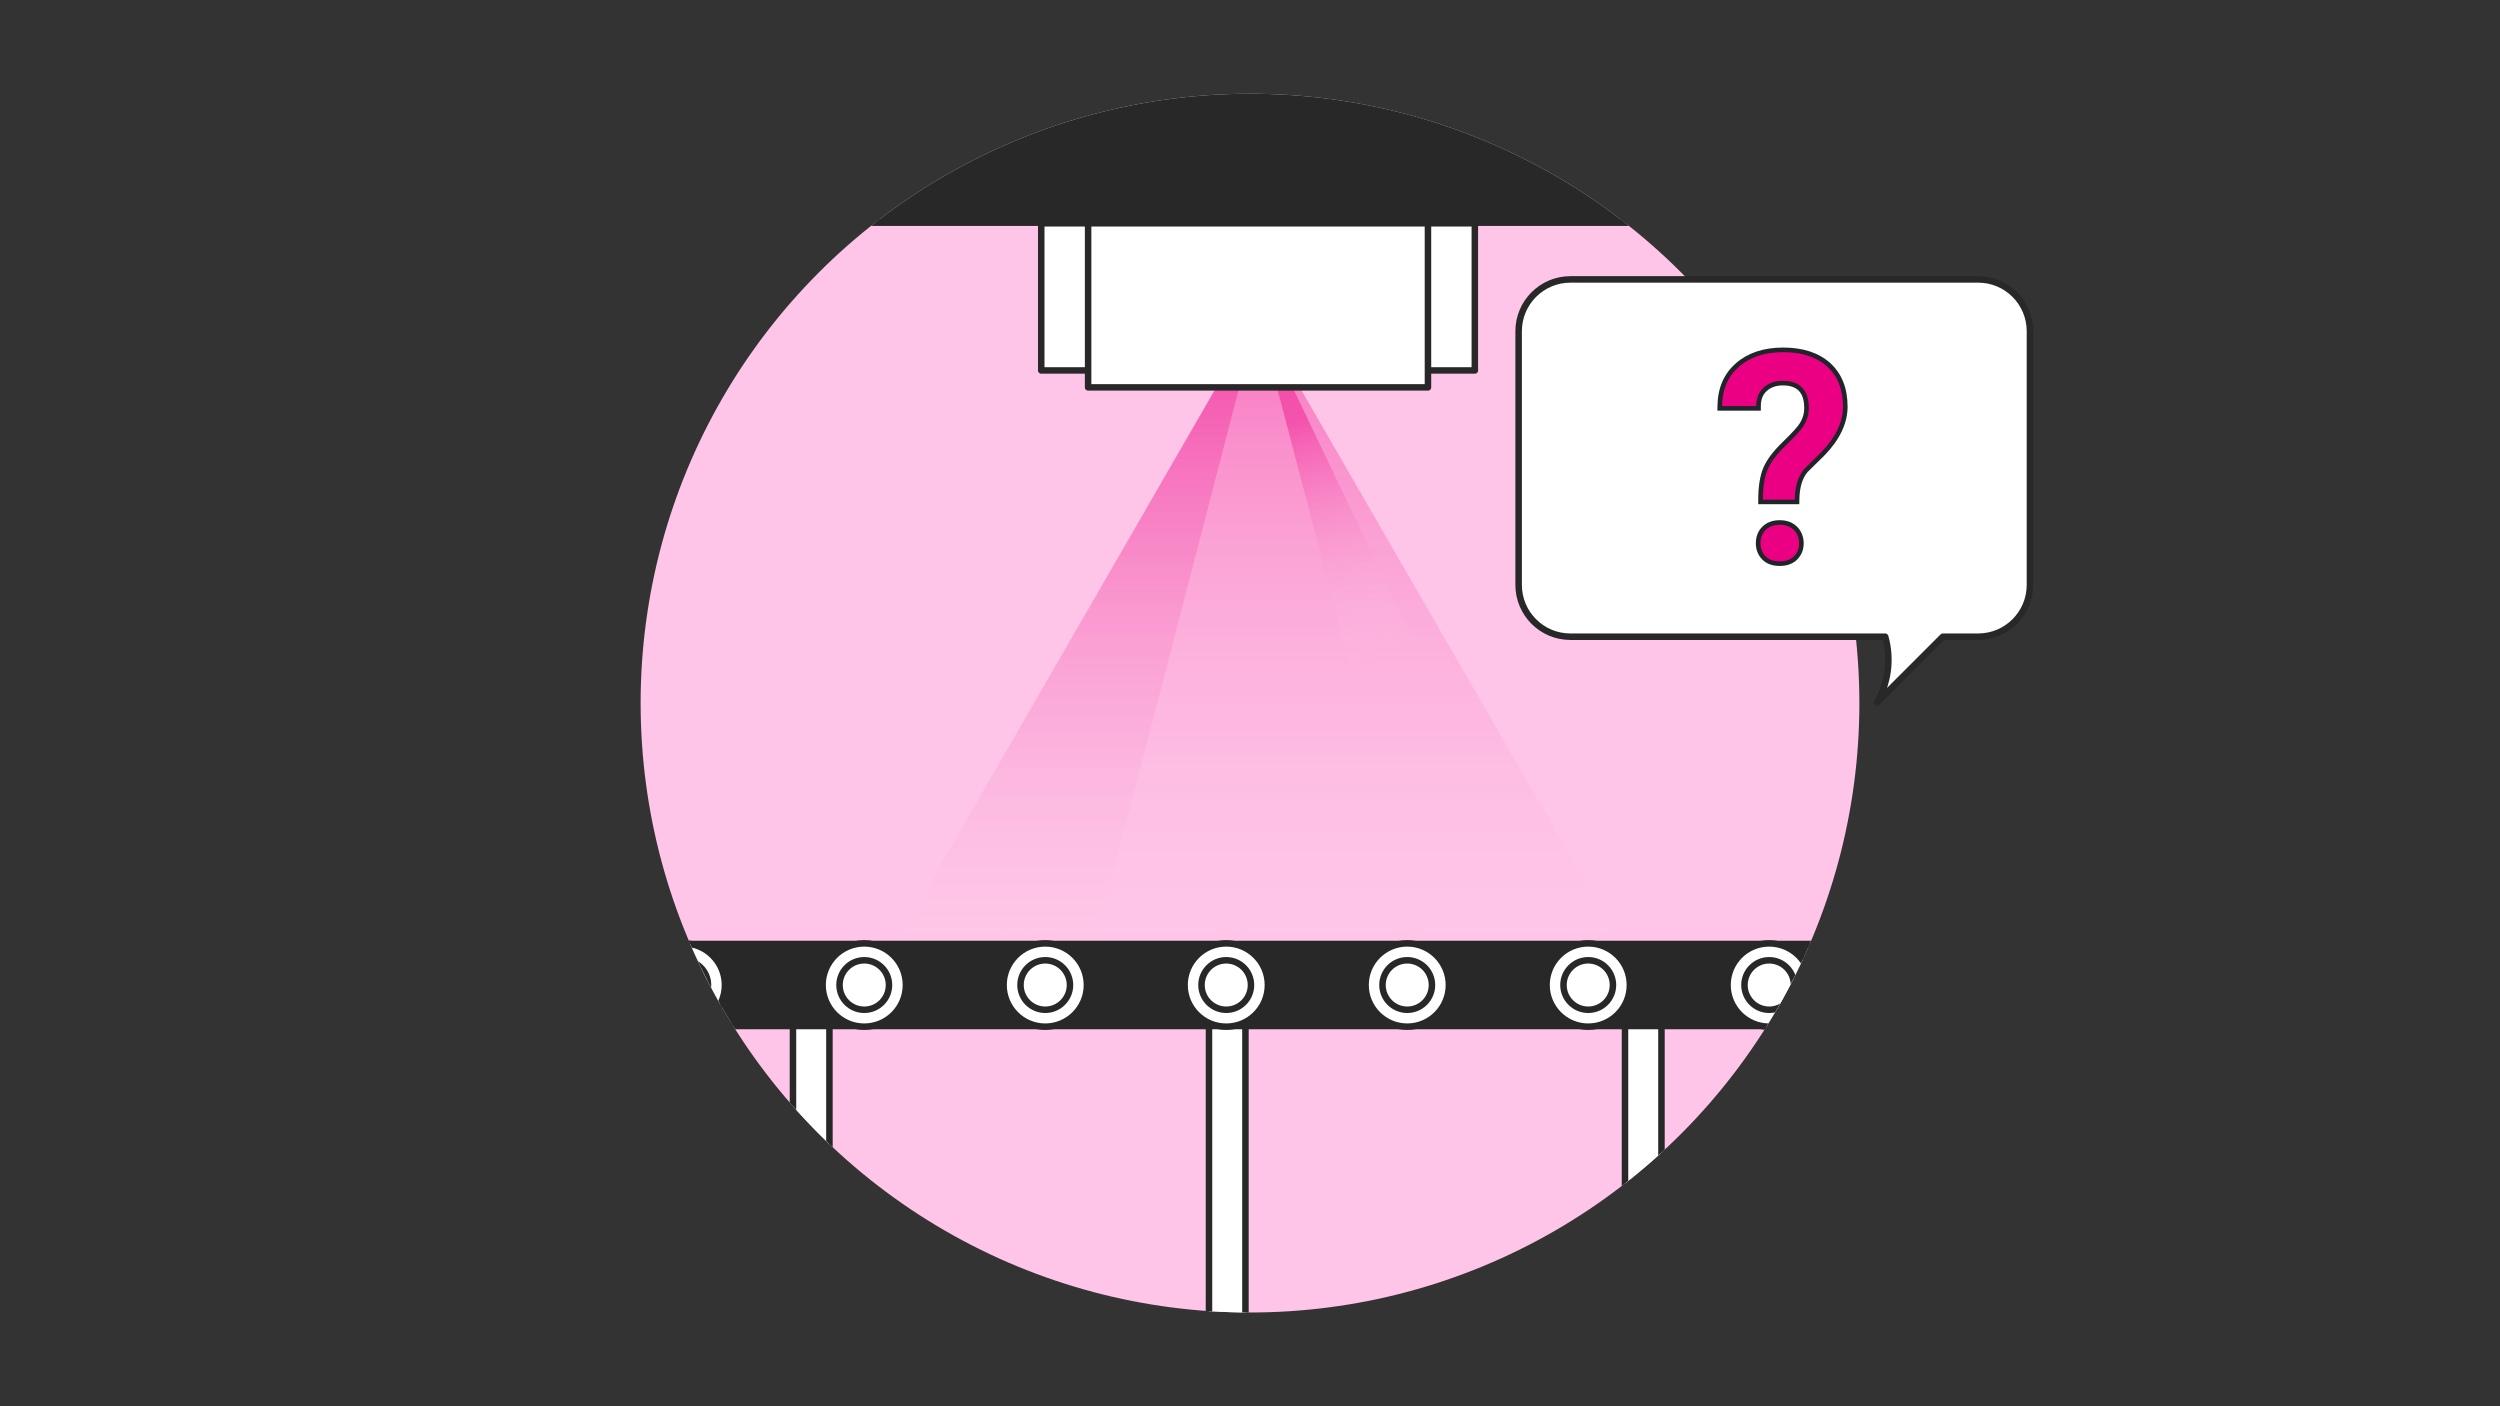 <?xml version="1.0" encoding="UTF-8"?>
<svg id="Layer_1" data-name="Layer 1" xmlns="http://www.w3.org/2000/svg" xmlns:xlink="http://www.w3.org/1999/xlink" viewBox="0 0 1920 1080">
  <rect x="0" y="0" width="1920" height="1080" fill="#333333" stroke="none"/>
  <defs>
    <style>
      .cls-1 {
        fill: #282828;
        stroke-miterlimit: 10;
      }

      .cls-1, .cls-2 {
        stroke: #282828;
        stroke-width: 5px;
      }

      .cls-3 {
        fill: url(#linear-gradient-2);
      }

      .cls-3, .cls-4, .cls-5, .cls-6, .cls-7, .cls-8, .cls-9 {
        stroke-width: 0px;
      }

      .cls-3, .cls-7, .cls-8 {
        opacity: .4;
      }

      .cls-4 {
        fill: none;
      }

      .cls-5 {
        fill: #ffc5e8;
      }

      .cls-6 {
        fill: #ec0083;
      }

      .cls-7 {
        fill: url(#linear-gradient);
      }

      .cls-8 {
        fill: url(#linear-gradient-3);
      }

      .cls-10 {
        clip-path: url(#clippath);
      }

      .cls-9 {
        fill: #212529;
      }

      .cls-2 {
        fill: #fff;
        stroke-linecap: round;
        stroke-linejoin: round;
      }
    </style>
    <clipPath id="clippath">
      <circle class="cls-4" cx="960" cy="540" r="468"/>
    </clipPath>
    <linearGradient id="linear-gradient" x1="966.17" y1="833.93" x2="966.17" y2="252.34" gradientUnits="userSpaceOnUse">
      <stop offset="0" stop-color="#fff" stop-opacity="0"/>
      <stop offset="1" stop-color="#ec0083"/>
    </linearGradient>
    <linearGradient id="linear-gradient-2" x1="1068.8" y1="504.08" x2="1013.46" y2="316.23" gradientUnits="userSpaceOnUse">
      <stop offset="0" stop-color="#fff" stop-opacity="0"/>
      <stop offset=".99" stop-color="#ec0083"/>
    </linearGradient>
    <linearGradient id="linear-gradient-3" x1="829.35" y1="837.75" x2="829.35" y2="252.41" gradientUnits="userSpaceOnUse">
      <stop offset="0" stop-color="#fff" stop-opacity="0"/>
      <stop offset="1" stop-color="#ec0083"/>
    </linearGradient>
  </defs>
  <circle class="cls-5" cx="960" cy="540" r="468"/>
  <g class="cls-10">
    <g>
      <rect class="cls-2" x="1008.75" y="996.75" width="506.5" height="28" transform="translate(251.25 2272.75) rotate(-90)"/>
      <rect class="cls-2" x="689.25" y="996.75" width="506.5" height="28" transform="translate(-68.25 1953.25) rotate(-90)"/>
      <rect class="cls-2" x="369.75" y="996.75" width="506.5" height="28" transform="translate(-387.75 1633.75) rotate(-90)"/>
      <g>
        <rect class="cls-1" x="357.75" y="725" width="1168" height="63"/>
        <g>
          <g>
            <circle class="cls-2" cx="1358.75" cy="756.5" r="32"/>
            <circle class="cls-2" cx="1358.75" cy="756.5" r="19"/>
          </g>
          <g>
            <circle class="cls-2" cx="1219.75" cy="756.5" r="32"/>
            <circle class="cls-2" cx="1219.75" cy="756.5" r="19"/>
          </g>
          <g>
            <circle class="cls-2" cx="1080.75" cy="756.5" r="32"/>
            <circle class="cls-2" cx="1080.75" cy="756.5" r="19"/>
          </g>
          <g>
            <circle class="cls-2" cx="941.75" cy="756.5" r="32"/>
            <circle class="cls-2" cx="941.75" cy="756.5" r="19"/>
          </g>
          <g>
            <circle class="cls-2" cx="802.75" cy="756.5" r="32"/>
            <circle class="cls-2" cx="802.75" cy="756.5" r="19"/>
          </g>
          <g>
            <circle class="cls-2" cx="663.75" cy="756.5" r="32"/>
            <circle class="cls-2" cx="663.75" cy="756.5" r="19"/>
          </g>
          <g>
            <circle class="cls-2" cx="524.75" cy="756.5" r="32"/>
            <circle class="cls-2" cx="524.75" cy="756.5" r="19"/>
          </g>
        </g>
      </g>
      <rect class="cls-1" x="357.75" y="62.5" width="1168" height="108.5"/>
      <polygon class="cls-7" points="966.17 242 692.53 715.95 1239.8 715.95 966.17 242"/>
      <path class="cls-3" d="m966.17,242c32.99,125.93,65.97,251.86,98.96,377.78,21.88-11.19,43.76-22.39,65.64-33.58-54.87-114.73-109.73-229.47-164.6-344.2Z"/>
      <path class="cls-8" d="m966.17,242l-273.63,473.95c49.91,1.02,99.83,2.04,149.74,3.05,41.3-159,82.6-318,123.89-477Z"/>
      <rect class="cls-2" x="799.67" y="171.5" width="333" height="113"/>
      <rect class="cls-2" x="835.67" y="171.5" width="261" height="126"/>
    </g>
  </g>
  <g>
    <path class="cls-2" d="m1559,254.34v194.89c0,21.95-17.8,39.76-39.76,39.76h-27.13c-16.83,16.81-33.65,33.65-50.48,50.47,3.08-5.46,9.49-18.64,8.55-36.27-.28-5.27-1.17-10.03-2.35-14.19h-241.76c-21.95,0-39.76-17.8-39.76-39.76v-194.89c0-21.95,17.8-39.76,39.76-39.76h313.17c21.95,0,39.76,17.8,39.76,39.76Z"/>
    <g>
      <path class="cls-6" d="m1366.83,432.91c-5.23,0-9.34-1.52-12.23-4.52-2.87-2.98-4.33-6.72-4.33-11.12,0-4.7,1.52-8.58,4.52-11.53,2.99-2.94,7.04-4.43,12.04-4.43s9.17,1.53,12.16,4.56c2.99,3.02,4.51,6.86,4.51,11.41s-1.48,8.15-4.39,11.13c-2.92,2.99-7.05,4.51-12.28,4.51Zm-14.72-47.4v-1.77c0-9.77,1.25-17.71,3.7-23.59,2.46-5.89,7.33-12.39,14.49-19.34,6.89-6.68,11.29-11.47,13.08-14.23,2.68-4.08,4.03-8.54,4.03-13.27,0-6.26-1.53-11.06-4.54-14.26-2.99-3.17-7.51-4.78-13.45-4.78s-10.28,1.55-13.76,4.75c-3.43,3.16-5.1,7.36-5.1,12.85v1.77h-29.79l.02-1.79c.15-13.22,4.73-23.84,13.62-31.58,8.82-7.67,20.6-11.57,35.01-11.57s26.64,3.86,35.04,11.48c8.44,7.66,12.73,18.47,12.73,32.11,0,12.16-5.69,24.25-16.91,35.92l-13.27,13.06c-4.42,5.05-6.73,12.62-6.86,22.48l-.02,1.74h-28.02Z"/>
      <path class="cls-9" d="m1369.42,270.47c14.47,0,25.75,3.68,33.85,11.02,8.1,7.35,12.15,17.62,12.15,30.8,0,11.74-5.47,23.31-16.41,34.69l-13.28,13.08c-4.75,5.41-7.2,13.3-7.34,23.67h-24.51c0-9.58,1.19-17.22,3.56-22.91,2.38-5.69,7.07-11.94,14.09-18.75,7.02-6.81,11.46-11.66,13.33-14.54,2.88-4.38,4.32-9.13,4.32-14.23,0-6.76-1.67-11.91-5.02-15.47-3.35-3.56-8.26-5.34-14.74-5.34s-11.18,1.74-14.95,5.22c-3.78,3.48-5.67,8.2-5.67,14.15h-26.24c.14-12.75,4.48-22.84,13.01-30.26,8.53-7.42,19.81-11.13,33.85-11.13m-2.59,132.59c4.6,0,8.24,1.34,10.9,4.03,2.66,2.69,3.99,6.08,3.99,10.16s-1.29,7.24-3.89,9.89c-2.59,2.65-6.26,3.98-11.01,3.98s-8.41-1.33-10.96-3.98c-2.56-2.65-3.83-5.95-3.83-9.89,0-4.23,1.33-7.65,3.99-10.27,2.66-2.62,6.26-3.93,10.8-3.93m2.59-136.13c-14.85,0-27.02,4.04-36.17,12-9.29,8.08-14.07,19.15-14.23,32.89l-.04,3.57h33.35v-3.53c0-4.97,1.48-8.74,4.53-11.55,3.13-2.88,7.24-4.29,12.56-4.29s9.49,1.38,12.17,4.22c2.69,2.86,4.06,7.25,4.06,13.05,0,4.44-1.22,8.46-3.74,12.29-1.19,1.84-4.38,5.73-12.84,13.94-7.44,7.21-12.31,13.73-14.89,19.93-2.54,6.1-3.84,14.27-3.84,24.27v3.53h31.53l.05-3.49c.13-9.4,2.28-16.56,6.38-21.29l13.19-12.98.03-.03.03-.04c11.55-12.01,17.4-24.51,17.4-37.14,0-14.16-4.48-25.41-13.31-33.42-8.73-7.92-20.92-11.94-36.23-11.94h0Zm-2.59,132.59c-5.47,0-9.94,1.66-13.28,4.94-3.35,3.3-5.05,7.6-5.05,12.79,0,4.87,1.62,9.03,4.82,12.35,3.23,3.36,7.78,5.06,13.5,5.06s10.27-1.7,13.54-5.05c3.25-3.32,4.89-7.48,4.89-12.36s-1.69-9.29-5.02-12.65c-3.34-3.37-7.85-5.08-13.42-5.08h0Z"/>
    </g>
  </g>
</svg>